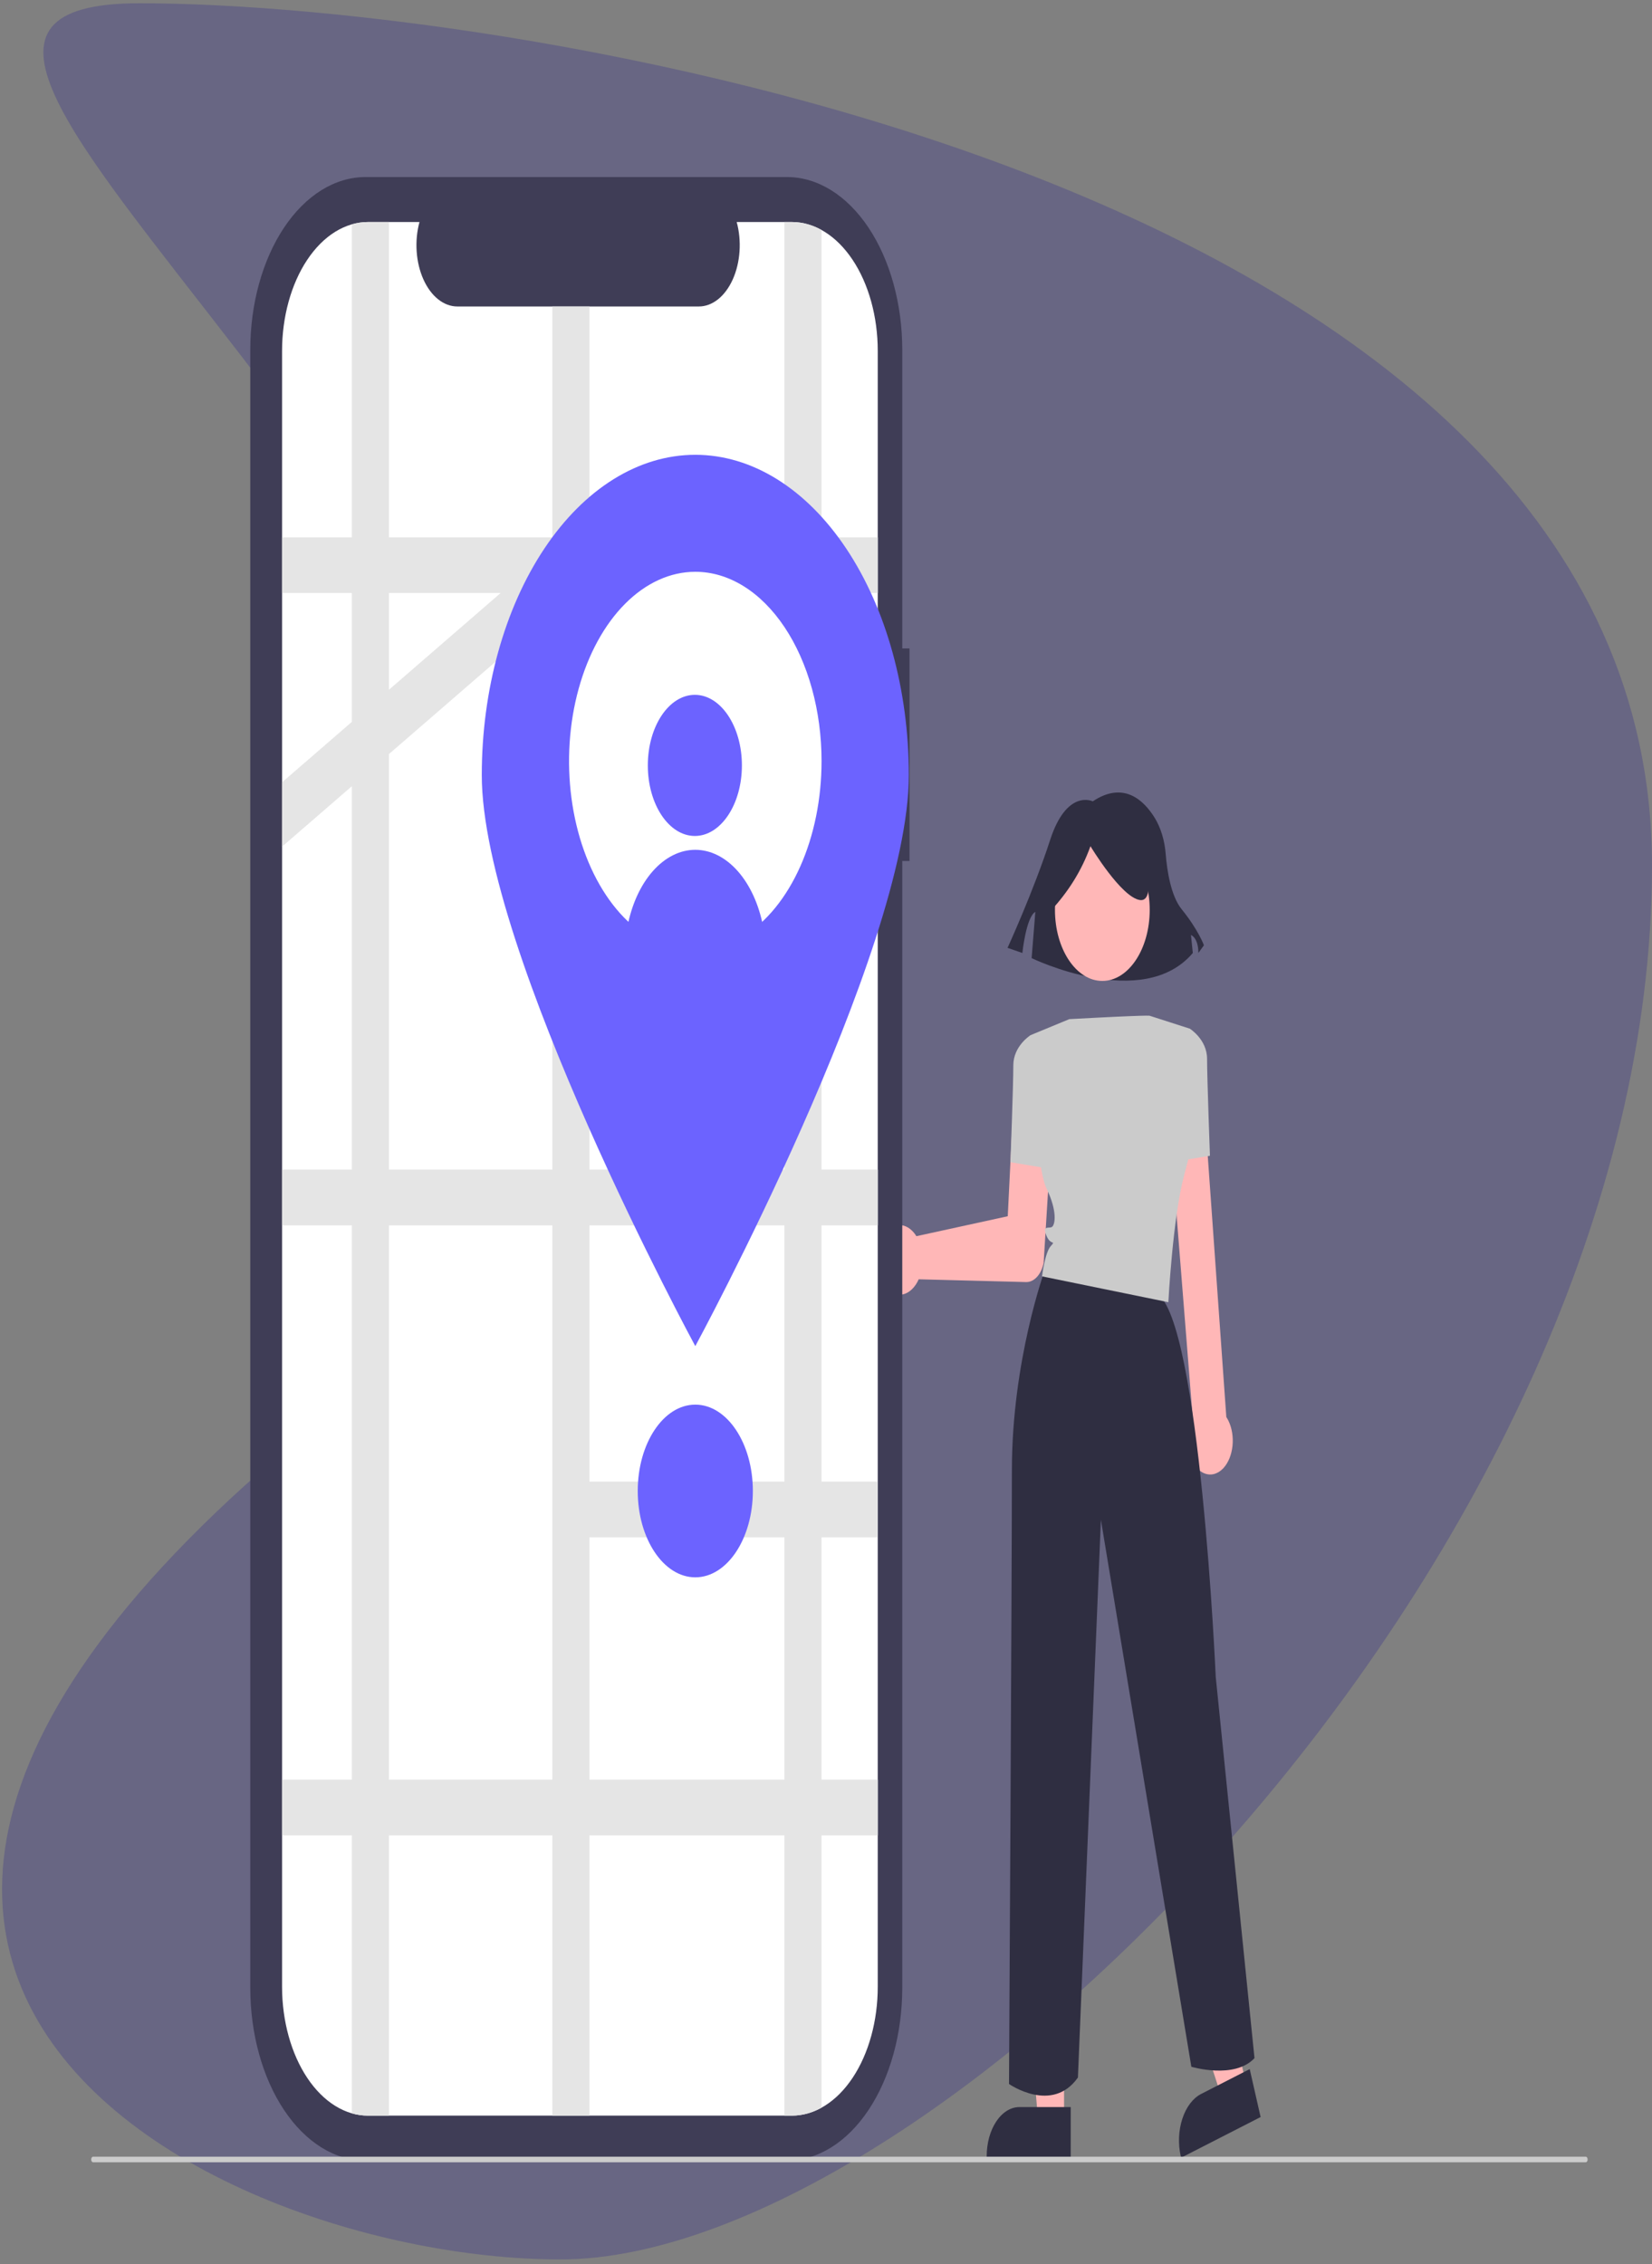 <svg width="308" height="422" viewBox="0 0 308 422" fill="none" xmlns="http://www.w3.org/2000/svg">
<rect x="0" y="0" width="308" height="422" fill="#808080" stroke="none"/>
<path d="M308 161.304C308 288.882 174.916 421.108 104.5 421.108C34.084 421.108 -95 355.108 115.5 226.108C115.5 98.53 -44.416 0.608 26 0.608C96.416 0.608 308 33.726 308 161.304Z" fill="#2F278B" fill-opacity="0.29"/>
<path d="M164.043 231.294C164.375 230.525 164.811 229.87 165.323 229.372C165.835 228.873 166.412 228.542 167.015 228.401C167.619 228.26 168.235 228.312 168.824 228.553C169.413 228.794 169.961 229.219 170.433 229.801C170.582 229.986 170.722 230.186 170.852 230.4L187.887 226.681L188.835 207.47C188.907 205.996 189.367 204.626 190.114 203.661C190.86 202.696 191.831 202.215 192.814 202.323C193.796 202.432 194.71 203.122 195.354 204.241C195.997 205.36 196.318 206.817 196.245 208.291C196.244 208.325 196.242 208.359 196.24 208.393L194.579 235.35L194.571 235.41C194.355 236.446 193.922 237.35 193.336 237.988C192.75 238.626 192.043 238.964 191.319 238.951L171.283 238.432C171.205 238.61 171.121 238.782 171.031 238.947C170.644 239.654 170.161 240.231 169.614 240.639C169.068 241.048 168.47 241.278 167.86 241.315C167.25 241.353 166.641 241.196 166.074 240.857C165.507 240.517 164.994 240.001 164.57 239.343C164.483 239.211 164.402 239.074 164.324 238.933C163.747 237.866 163.409 236.554 163.358 235.182C163.308 233.81 163.548 232.45 164.043 231.294Z" fill="#FFB7B7"/>
<path d="M198.387 395.092L193.528 395.091L191.217 366.986L198.387 366.987L198.387 395.092Z" fill="#FFB7B7"/>
<path d="M199.626 402.155L183.96 402.154V401.857C183.96 399.431 184.603 397.105 185.746 395.39C186.89 393.676 188.44 392.712 190.057 392.712H190.058L199.626 392.713L199.626 402.155Z" fill="#2F2E41"/>
<path d="M232.336 388.485L227.738 390.837L219.5 365.357L226.287 361.885L232.336 388.485Z" fill="#FFB7B7"/>
<path d="M235.029 394.57L220.202 402.155L220.138 401.873C219.616 399.578 219.724 397.065 220.437 394.889C221.15 392.712 222.41 391.049 223.941 390.266L223.941 390.266L232.997 385.634L235.029 394.57Z" fill="#2F2E41"/>
<path d="M203.737 149.354C203.737 149.354 198.901 146.958 195.792 156.539C192.684 166.119 187.848 176.658 187.848 176.658L190.611 177.616C190.611 177.616 191.302 170.91 193.029 169.952L192.338 178.574C192.338 178.574 213.063 188.634 222.389 177.616L222.043 174.263C222.043 174.263 223.425 174.742 223.425 177.616L224.461 176.179C224.461 176.179 223.425 173.305 220.316 169.473C218.276 166.957 217.575 162.172 217.334 159.18C217.143 156.647 216.418 154.271 215.266 152.397C213.2 149.077 209.436 145.548 203.737 149.354Z" fill="#2F2E41"/>
<path d="M205.519 182.826C210.397 182.826 214.351 176.896 214.351 169.58C214.351 162.265 210.397 156.334 205.519 156.334C200.641 156.334 196.687 162.265 196.687 169.58C196.687 176.896 200.641 182.826 205.519 182.826Z" fill="#FFB7B7"/>
<path d="M193.743 193.734L192.137 192.931C192.137 192.931 188.925 194.938 188.925 198.55C188.925 202.163 188.39 216.613 188.39 216.613L195.616 217.817L193.743 193.734Z" fill="#CBCBCB"/>
<path d="M222.485 272.687C221.819 271.568 221.443 270.127 221.425 268.627C221.408 267.127 221.75 265.667 222.389 264.514L217.881 207.892C217.837 206.557 218.148 205.25 218.746 204.258C219.343 203.267 220.179 202.671 221.069 202.602C221.959 202.533 222.831 202.997 223.494 203.891C224.156 204.786 224.555 206.038 224.603 207.373C224.603 207.391 224.604 207.41 224.604 207.428L228.637 264.11C228.784 264.33 228.918 264.567 229.04 264.818C229.364 265.489 229.596 266.248 229.724 267.054C229.851 267.859 229.872 268.695 229.785 269.512C229.697 270.329 229.503 271.113 229.213 271.818C228.924 272.523 228.545 273.135 228.097 273.621C228.051 273.671 228.004 273.72 227.956 273.767C227.438 274.281 226.851 274.617 226.236 274.75C225.622 274.883 224.995 274.811 224.401 274.538C223.66 274.201 222.996 273.56 222.485 272.687Z" fill="#FFB7B7"/>
<path d="M218.356 216.613L225.582 215.409C225.582 215.409 225.047 200.959 225.047 197.346C225.047 193.733 221.835 191.727 221.835 191.727L220.229 192.529L218.356 216.613Z" fill="#CBCBCB"/>
<path d="M194.813 236.662C194.813 236.662 188.658 253.541 188.658 274.013C188.658 294.484 188.122 388.41 188.122 388.41C188.122 388.41 196.152 394.03 200.969 387.206L205.251 283.245L222.113 385.199C222.113 385.199 230.142 387.607 233.889 383.593L226.663 312.547C226.663 312.547 223.719 245.915 215.689 241.098C207.66 236.281 194.813 236.662 194.813 236.662Z" fill="#2F2E41"/>
<path d="M195.975 169.664C199.102 166.271 201.633 162.362 203.307 157.712C203.307 157.712 209.045 167.274 212.552 167.752C216.058 168.23 212.87 156.278 212.87 156.278L206.495 153.887L200.438 154.844L195.656 159.624L195.975 169.664Z" fill="#2F2E41"/>
<path d="M214.351 189.318C214.351 189.318 214.606 189.113 199.364 189.946L192.985 192.58L192.137 192.931C192.137 192.931 192.94 217.014 195.081 221.43C197.222 225.845 196.687 228.253 196.152 228.655C195.616 229.056 194.278 228.253 195.081 230.26C195.884 232.267 196.954 231.063 195.884 232.267C194.813 233.472 194.278 237.887 194.278 237.887L217.831 242.704C217.831 242.704 218.634 227.049 220.775 219.021C222.916 210.993 223.451 207.782 223.451 207.782L221.845 191.727L214.351 189.318Z" fill="#CBCBCB"/>
<path d="M169.573 120.851H168.219V65.206C168.219 56.664 165.956 48.473 161.929 42.433C157.902 36.393 152.44 33 146.745 33H68.137C62.441 33 56.979 36.393 52.952 42.433C48.925 48.473 46.662 56.664 46.662 65.206V370.48C46.662 379.022 48.925 387.214 52.952 393.253C56.979 399.293 62.441 402.686 68.136 402.686H146.744C149.564 402.686 152.357 401.853 154.962 400.235C157.568 398.616 159.935 396.244 161.929 393.253C163.923 390.263 165.505 386.713 166.584 382.805C167.663 378.898 168.219 374.71 168.219 370.48V160.461H169.573L169.573 120.851Z" fill="#3F3D56"/>
<path d="M163.648 65.432V370.258C163.65 373.413 163.238 376.539 162.434 379.455C161.631 382.372 160.452 385.023 158.965 387.256C157.479 389.489 155.714 391.262 153.77 392.472C151.827 393.682 149.744 394.307 147.64 394.31H68.626C64.375 394.314 60.298 391.786 57.29 387.282C54.283 382.778 52.591 376.666 52.588 370.292V65.432C52.587 62.276 53 59.15 53.804 56.233C54.608 53.316 55.787 50.665 57.274 48.432C58.761 46.199 60.527 44.426 62.471 43.216C64.415 42.007 66.499 41.383 68.603 41.38H78.207C77.735 43.115 77.555 44.998 77.683 46.862C77.81 48.726 78.242 50.514 78.939 52.069C79.635 53.624 80.577 54.898 81.68 55.779C82.782 56.66 84.013 57.121 85.262 57.121H130.296C131.546 57.121 132.776 56.66 133.879 55.779C134.981 54.898 135.923 53.624 136.62 52.069C137.317 50.514 137.748 48.726 137.876 46.862C138.003 44.998 137.823 43.115 137.351 41.38H147.611C151.861 41.375 155.938 43.901 158.945 48.403C161.953 52.906 163.645 59.016 163.648 65.389V65.432L163.648 65.432Z" fill="white"/>
<path d="M163.648 110.53V100.147H153.17V42.865C151.391 41.879 149.508 41.377 147.611 41.38H146.247V100.147H109.901V57.121H102.978V100.147H72.516V41.38H68.626C67.608 41.378 66.593 41.522 65.593 41.811V100.147H52.588V110.53H65.593V134.546L52.589 145.806V157.798L65.593 146.538V217.993H52.588V228.376H65.593V331.685H52.588V342.068H65.593V393.879C66.593 394.168 67.608 394.312 68.626 394.31H72.516V342.068H102.978V394.31H109.901V342.068H146.247V394.31H147.611C149.508 394.313 151.391 393.811 153.17 392.825V342.068H163.648V331.685H153.17V286.52H163.555V276.137H153.17V228.376H163.648V217.993H153.17V154.657H163.648V144.275H153.17V110.53L163.648 110.53ZM93.331 110.53L93.331 110.53L72.517 128.555L72.516 128.555V110.53H93.331ZM72.516 140.542L72.517 140.542L102.978 114.165V217.993H72.516V140.542ZM72.516 331.685V228.376H102.978V331.685H72.516ZM146.247 331.685H109.901V286.52H146.247V331.685ZM146.247 276.137H109.901V228.376H146.247V276.137ZM146.247 217.993H109.901V154.657H146.247V217.993ZM146.247 144.275H109.901V110.53H146.247V144.275Z" fill="#E5E5E5"/>
<path d="M169.439 144.467C169.439 177.439 129.632 250.891 129.632 250.891C129.632 250.891 89.824 177.439 89.824 144.467C89.824 128.633 94.018 113.447 101.484 102.251C108.949 91.055 119.074 84.765 129.632 84.765C140.189 84.765 150.315 91.055 157.78 102.251C165.245 113.447 169.439 128.633 169.439 144.467Z" fill="#6C63FF"/>
<path d="M153.171 141.871C153.171 148.853 151.79 155.678 149.204 161.484C146.617 167.289 142.941 171.814 138.64 174.485C134.339 177.157 129.606 177.856 125.04 176.494C120.474 175.132 116.28 171.77 112.988 166.833C109.696 161.896 107.454 155.606 106.546 148.758C105.638 141.91 106.104 134.812 107.886 128.362C109.667 121.911 112.684 116.398 116.555 112.519C120.426 108.64 124.977 106.569 129.632 106.569C132.722 106.567 135.782 107.478 138.637 109.249C141.492 111.02 144.086 113.618 146.272 116.893C148.458 120.168 150.192 124.056 151.376 128.337C152.559 132.617 153.169 137.205 153.171 141.838V141.871Z" fill="white"/>
<path d="M129.55 155.806C134.393 155.806 138.32 149.918 138.32 142.655C138.32 135.391 134.393 129.503 129.55 129.503C124.707 129.503 120.781 135.391 120.781 142.655C120.781 149.918 124.707 155.806 129.55 155.806Z" fill="#6C63FF"/>
<path d="M142.277 172.692C138.497 176.298 134.11 178.212 129.63 178.211C125.15 178.21 120.763 176.294 116.984 172.687C117.77 168.566 119.43 164.942 121.712 162.361C123.994 159.781 126.774 158.385 129.632 158.386C132.49 158.387 135.27 159.783 137.551 162.364C139.833 164.946 141.492 168.571 142.277 172.692Z" fill="#6C63FF"/>
<path d="M129.632 293.98C135.558 293.98 140.363 286.775 140.363 277.886C140.363 268.998 135.558 261.793 129.632 261.793C123.705 261.793 118.901 268.998 118.901 277.886C118.901 286.775 123.705 293.98 129.632 293.98Z" fill="#6C63FF"/>
<path d="M295.654 403H17.346C17.254 403 17.166 402.945 17.101 402.848C17.037 402.751 17 402.618 17 402.481C17 402.343 17.037 402.211 17.101 402.114C17.166 402.016 17.254 401.962 17.346 401.962H295.654C295.746 401.962 295.834 402.016 295.899 402.114C295.964 402.211 296 402.343 296 402.481C296 402.618 295.964 402.751 295.899 402.848C295.834 402.945 295.746 403 295.654 403Z" fill="#CBCBCB"/>
</svg>
